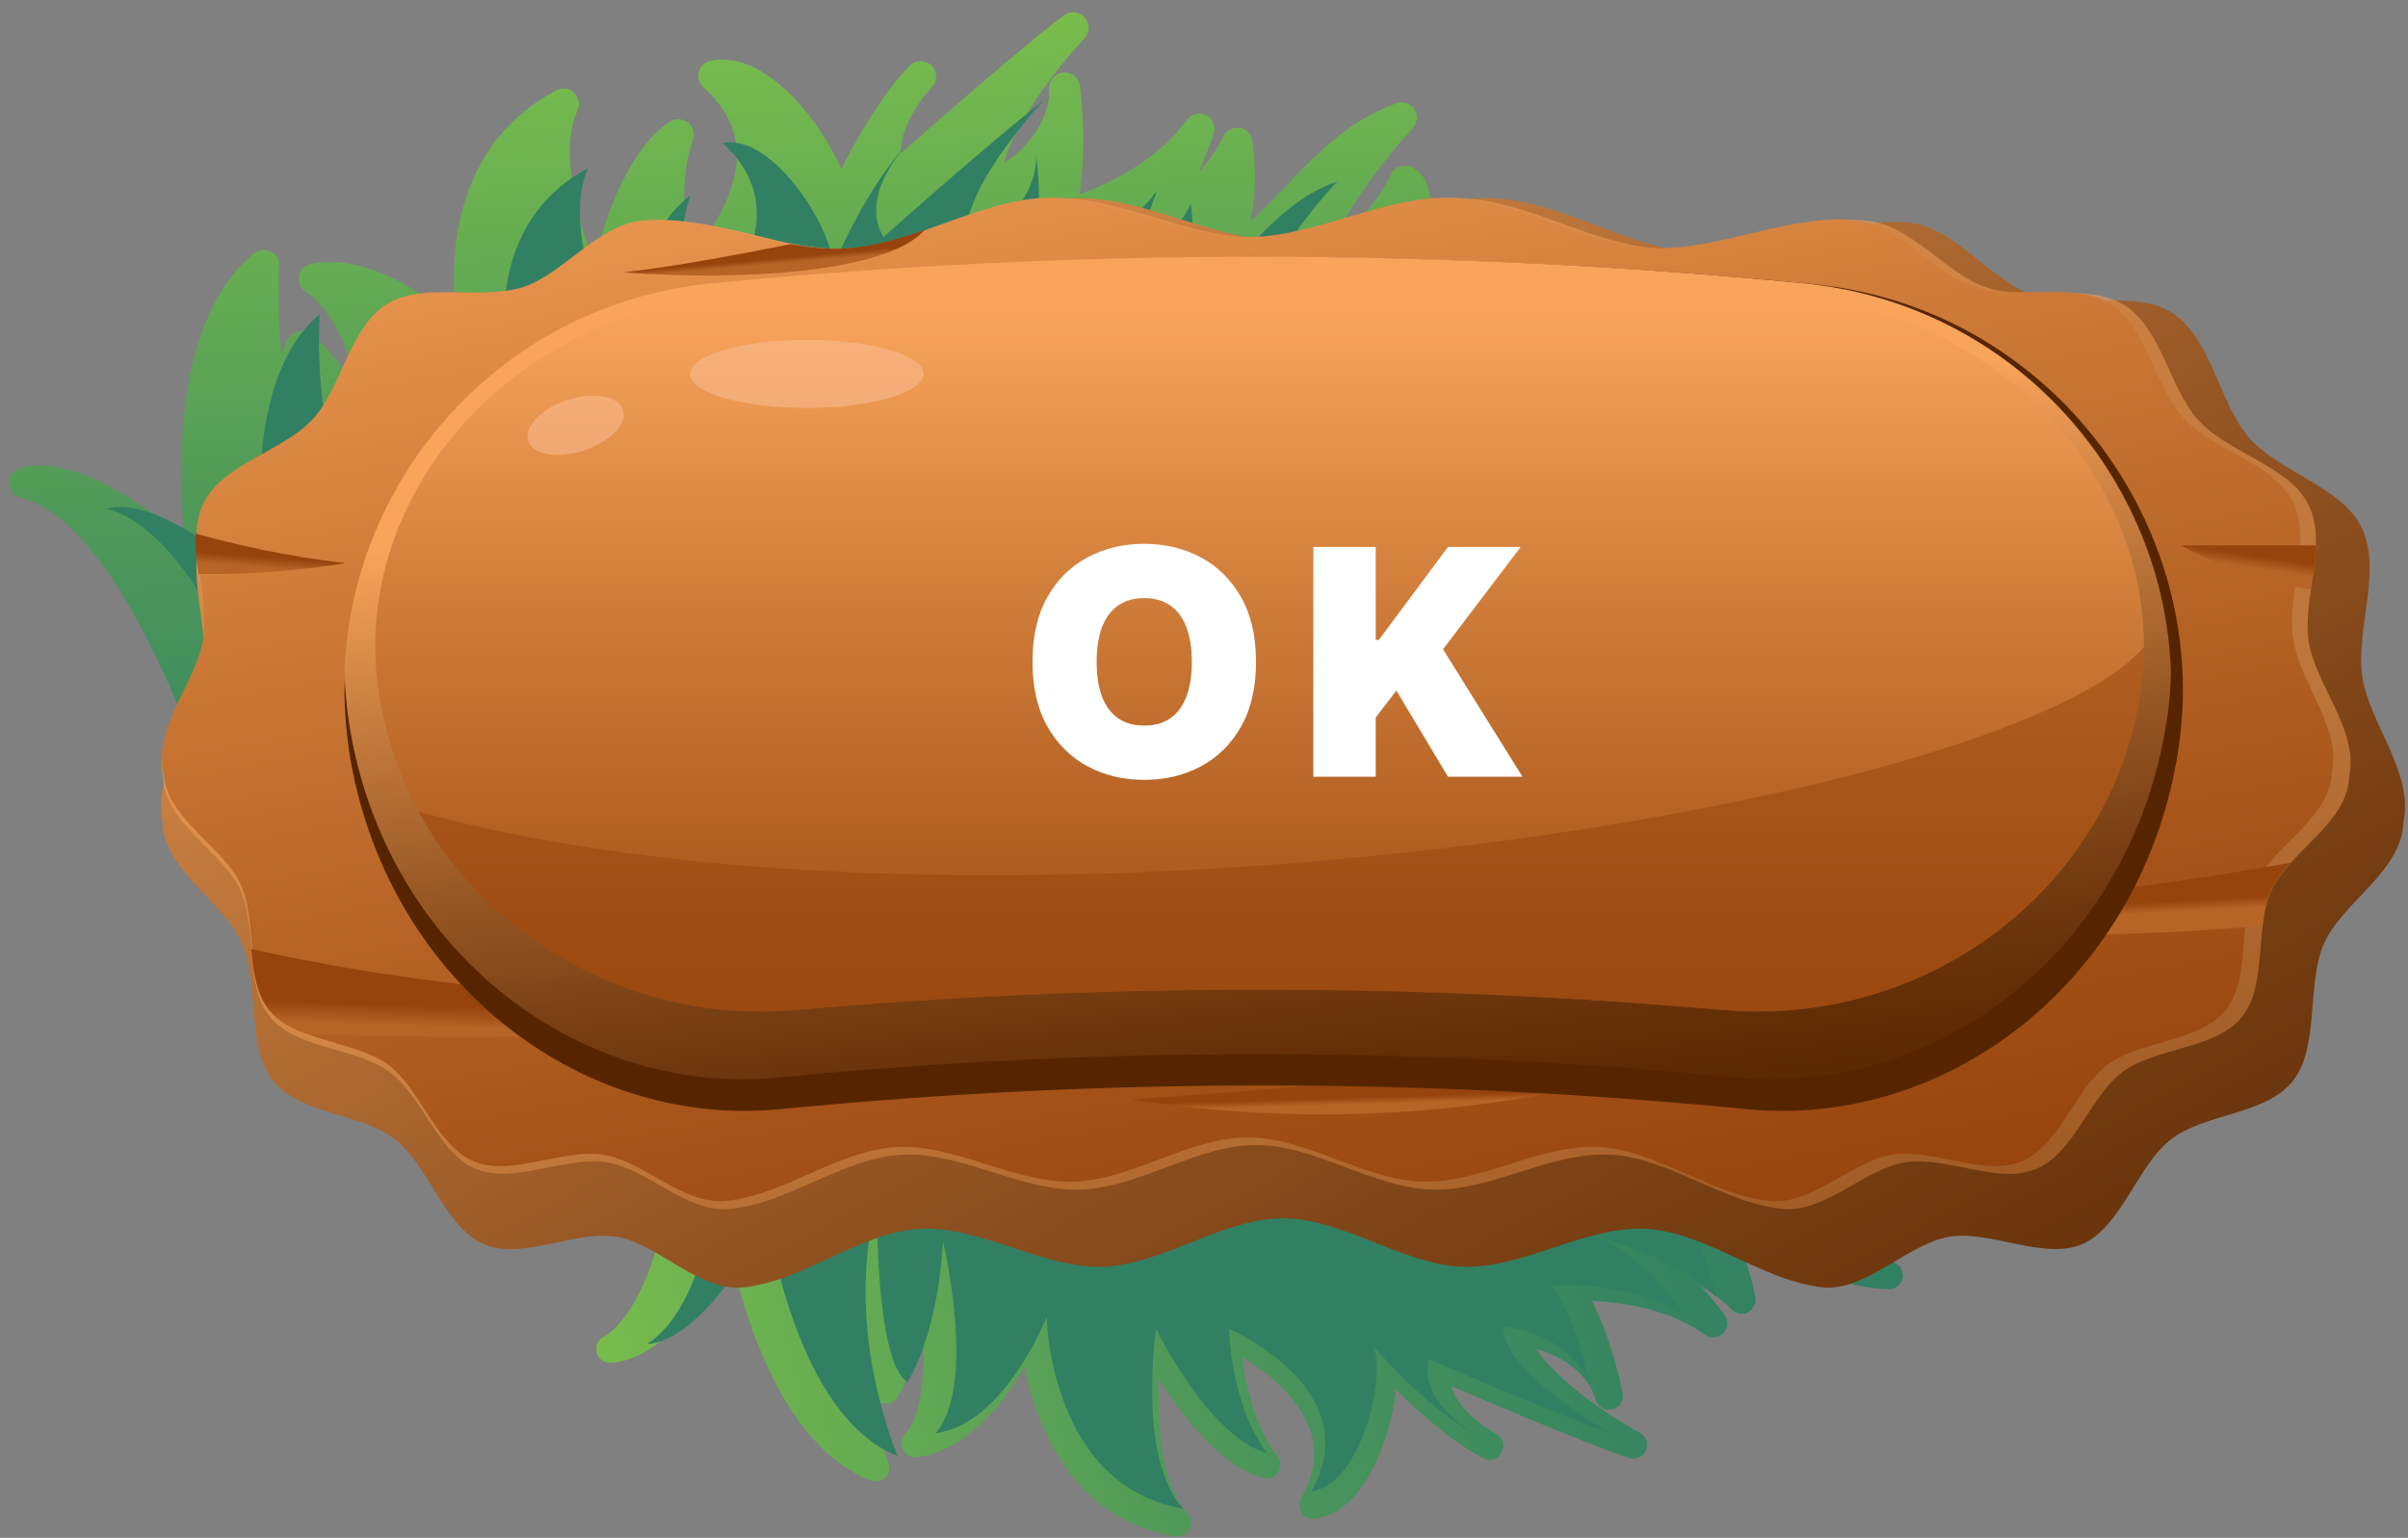 <svg width="155" height="99" viewBox="0 0 155 99" fill="none" xmlns="http://www.w3.org/2000/svg">
<rect x="0" y="0" width="155" height="99" fill="#808080" stroke="none"/>
<path d="M14.008 51.658C14.035 51.685 14.062 51.685 14.089 51.712C14.333 51.821 14.632 51.848 14.876 51.739L88.851 22.198C89.095 22.117 89.258 21.927 89.367 21.71C89.421 21.628 90.424 19.54 91.184 17.261C92.405 13.68 92.35 11.619 90.994 10.832C90.967 10.805 90.913 10.805 90.886 10.778C90.641 10.642 90.37 10.642 90.099 10.723C89.828 10.805 89.638 10.995 89.529 11.239C88.743 12.975 87.061 14.684 85.569 15.959C86.545 13.979 88.2 11.239 90.94 8.255C91.238 7.929 91.293 7.414 91.048 7.034C90.967 6.899 90.859 6.817 90.723 6.736C90.479 6.573 90.153 6.546 89.882 6.654C86.871 7.712 84.809 9.855 82.802 11.944C82.069 12.704 81.31 13.49 80.496 14.223C81.038 11.673 80.632 9.204 80.605 9.042C80.55 8.743 80.388 8.499 80.143 8.363C80.035 8.282 79.872 8.228 79.736 8.228C79.302 8.174 78.868 8.445 78.706 8.852C78.706 8.852 78.326 9.747 77.159 11.103C77.756 9.72 78.109 8.689 78.136 8.58C78.272 8.146 78.082 7.658 77.702 7.441C77.675 7.441 77.648 7.414 77.648 7.414C77.214 7.197 76.671 7.333 76.4 7.712C74.474 10.371 71.354 11.836 69.482 12.514C69.998 9.313 69.537 5.705 69.51 5.515C69.455 5.217 69.293 4.945 69.048 4.81C68.859 4.701 68.641 4.647 68.397 4.674C67.855 4.756 67.475 5.244 67.529 5.786C67.529 5.895 67.746 8.363 64.627 10.506C65.169 8.228 67.719 4.701 69.808 2.477C70.161 2.097 70.161 1.527 69.808 1.12C69.754 1.039 69.672 0.985 69.591 0.931C69.238 0.714 68.804 0.741 68.479 0.985C68.343 1.093 65.386 3.318 58.008 9.855C57.899 7.821 59.961 5.624 59.988 5.596C60.368 5.217 60.341 4.593 59.961 4.213C59.907 4.159 59.852 4.104 59.771 4.077C59.391 3.86 58.903 3.887 58.577 4.213C58.469 4.321 56.434 6.302 54.156 10.886C53.152 8.58 51.199 5.922 49.083 4.647C47.944 3.942 46.804 3.698 45.746 3.915C45.367 3.996 45.068 4.267 44.987 4.62C44.878 4.973 44.987 5.379 45.285 5.624C46.723 6.926 47.428 8.363 47.428 9.991C47.428 12.568 45.665 15.064 44.417 16.529C44.064 14.63 43.712 11.483 44.607 8.987C44.743 8.58 44.634 8.119 44.281 7.875C44.254 7.848 44.227 7.821 44.173 7.821C43.847 7.631 43.413 7.631 43.088 7.848C40.456 9.638 38.965 13.924 38.232 16.936C37.093 13.87 36.035 9.638 37.174 7.116C37.364 6.736 37.255 6.275 36.957 5.976C36.903 5.922 36.849 5.895 36.794 5.841C36.496 5.651 36.116 5.651 35.818 5.813C29.172 9.313 28.873 16.474 29.362 20.706C28.548 19.974 27.544 19.187 26.432 18.536C24.126 17.152 21.983 16.61 20.03 16.99C19.623 17.071 19.297 17.37 19.243 17.776C19.162 18.183 19.352 18.59 19.704 18.807C21.305 19.784 22.444 22.497 23.177 25.264C22.309 23.934 21.278 22.605 20.084 21.547C20.03 21.52 20.003 21.466 19.948 21.439C19.759 21.33 19.569 21.276 19.352 21.303C19.08 21.33 18.836 21.466 18.674 21.656C18.429 21.954 18.239 22.388 18.131 22.876C17.941 21.032 17.887 19.16 17.968 17.125C17.995 16.746 17.805 16.42 17.48 16.23C17.453 16.203 17.426 16.203 17.399 16.203C17.046 16.04 16.612 16.067 16.314 16.339C11.241 20.57 11.431 29.956 11.865 34.622C10.834 33.754 9.477 32.751 8.04 31.883C5.327 30.228 3.048 29.658 1.312 30.119C0.878 30.228 0.58 30.635 0.58 31.096C0.58 31.448 0.77 31.747 1.068 31.937C1.149 31.991 1.258 32.018 1.339 32.045C1.855 32.181 2.37 32.398 2.886 32.696C8.989 36.386 13.519 50.98 13.546 51.115C13.655 51.333 13.791 51.55 14.008 51.658Z" fill="url(#paint0_linear_21_861)"/>
<path d="M17.209 38.176C17.209 38.176 14.822 25.02 20.573 20.245C20.057 31.069 24.614 37.01 24.614 37.01C24.614 37.01 21.088 26.837 22.77 24.802C26.052 27.705 28.032 33.158 28.032 33.158C28.032 33.158 27.219 23.175 23.502 20.896C28.141 20.055 33.105 26.077 33.105 26.077C33.105 26.077 29.714 15.118 37.852 10.832C35.926 15.064 39.914 23.012 39.914 23.012C39.914 23.012 40.972 14.955 44.444 12.595C43.088 16.366 44.634 21.439 44.634 21.439C44.634 21.439 52.392 14.521 46.506 9.204C49.897 8.553 53.857 15.2 53.586 17.261C56 11.592 58.415 9.259 58.415 9.259C58.415 9.259 55.214 12.568 56.868 15.254C64.274 8.689 67.177 6.465 67.177 6.465C67.177 6.465 61.29 12.758 62.348 15.769C67.122 13.409 66.688 9.91 66.688 9.91C66.688 9.91 67.312 14.467 66.336 17.37C66.336 17.37 71.68 16.149 74.474 12.27C74.474 12.27 72.738 17.749 69.889 19.838C75.423 16.203 76.644 13.111 76.644 13.111C76.644 13.111 77.539 18.373 74.772 20.625C79.546 18.048 81.445 13.301 86.084 11.673C81.011 17.18 79.953 21.791 79.953 21.791C79.953 21.791 84.755 18.645 86.301 15.281C88.227 16.285 84.538 23.907 84.538 23.907L18.402 50.438C18.402 50.438 13.492 34.405 6.846 32.751C10.617 31.693 17.209 38.176 17.209 38.176Z" fill="#318063"/>
<path d="M44.146 65.764C44.173 65.737 44.173 65.71 44.2 65.71C44.39 65.547 44.634 65.439 44.878 65.466L116.358 69.996C116.575 70.023 116.792 70.105 116.955 70.267C117.009 70.322 118.474 71.841 119.749 73.577C121.783 76.29 122.326 78.053 121.403 79.138C121.376 79.165 121.349 79.192 121.322 79.219C121.159 79.382 120.915 79.49 120.671 79.49C120.427 79.49 120.183 79.382 120.02 79.192C118.853 77.944 116.927 76.941 115.3 76.262C116.683 77.673 118.853 79.572 122.027 81.335C122.38 81.525 122.57 81.959 122.461 82.339C122.434 82.474 122.353 82.583 122.271 82.692C122.109 82.881 121.837 83.017 121.566 82.99C118.691 82.936 116.331 81.661 114.052 80.467C113.211 80.006 112.343 79.572 111.448 79.165C112.614 81.172 112.967 83.424 112.994 83.559C113.021 83.831 112.94 84.075 112.777 84.265C112.696 84.373 112.587 84.455 112.479 84.509C112.126 84.672 111.692 84.563 111.421 84.265C111.421 84.265 110.851 83.614 109.467 82.773C110.363 83.776 110.959 84.59 111.014 84.672C111.258 84.997 111.231 85.458 110.959 85.784C110.932 85.811 110.932 85.811 110.905 85.838C110.607 86.137 110.119 86.191 109.739 85.92C107.352 84.211 104.286 83.831 102.469 83.749C103.798 86.326 104.422 89.555 104.449 89.717C104.503 89.989 104.422 90.26 104.259 90.45C104.123 90.585 103.961 90.694 103.744 90.748C103.255 90.83 102.794 90.531 102.686 90.043C102.659 89.962 102.143 87.791 98.888 86.842C100 88.632 103.174 90.938 105.561 92.24C105.968 92.457 106.131 92.973 105.941 93.379C105.914 93.461 105.86 93.542 105.805 93.597C105.561 93.868 105.181 93.976 104.829 93.868C104.693 93.814 101.519 92.728 93.408 89.229C93.897 90.992 96.257 92.294 96.284 92.294C96.718 92.511 96.881 93.054 96.663 93.488C96.636 93.542 96.582 93.624 96.555 93.678C96.311 93.976 95.85 94.085 95.497 93.895C95.389 93.841 93.083 92.701 89.855 89.446C89.638 91.698 88.715 94.519 87.278 96.201C86.491 97.123 85.596 97.638 84.646 97.774C84.321 97.828 83.968 97.666 83.778 97.394C83.588 97.123 83.588 96.743 83.751 96.445C84.619 94.926 84.809 93.515 84.348 92.105C83.615 89.907 81.418 88.252 79.953 87.357C80.17 89.093 80.74 91.86 82.232 93.732C82.476 94.031 82.476 94.465 82.259 94.79C82.232 94.817 82.232 94.844 82.205 94.871C81.988 95.143 81.608 95.251 81.282 95.143C78.516 94.356 76.074 91.101 74.582 88.741C74.474 91.671 74.745 95.604 76.427 97.421C76.698 97.693 76.725 98.127 76.562 98.452C76.535 98.507 76.508 98.561 76.454 98.615C76.264 98.859 75.939 98.968 75.64 98.913C68.967 97.801 66.715 91.752 65.956 88.008C65.468 88.849 64.816 89.799 64.057 90.694C62.483 92.511 60.802 93.569 59.038 93.814C58.659 93.868 58.306 93.678 58.143 93.352C57.953 93.027 58.008 92.62 58.252 92.349C59.364 91.074 59.554 88.442 59.391 85.865C59.011 87.249 58.496 88.659 57.791 89.907C57.763 89.962 57.736 89.989 57.709 90.043C57.601 90.178 57.438 90.287 57.248 90.341C57.004 90.395 56.76 90.368 56.57 90.233C56.271 90.043 56 89.745 55.756 89.338C56.082 90.857 56.543 92.457 57.194 94.166C57.302 94.465 57.248 94.817 57.031 95.061C57.004 95.088 57.004 95.088 56.977 95.116C56.733 95.36 56.353 95.441 56.027 95.305C50.466 93.108 47.998 85.024 47.075 80.928C46.424 81.959 45.583 83.207 44.58 84.346C42.708 86.516 40.945 87.656 39.317 87.737C38.91 87.764 38.53 87.493 38.422 87.113C38.34 86.815 38.395 86.489 38.585 86.272C38.639 86.218 38.72 86.137 38.802 86.109C39.209 85.865 39.588 85.54 39.941 85.106C44.118 80.25 43.901 66.524 43.901 66.388C43.929 66.144 44.01 65.927 44.146 65.764Z" fill="url(#paint1_linear_21_861)"/>
<path d="M49.436 78.568C49.436 78.568 51.172 91.128 57.764 93.732C54.101 84.129 56.462 77.429 56.462 77.429C56.462 77.429 56.299 87.629 58.415 88.985C60.531 85.377 60.693 79.897 60.693 79.897C60.693 79.897 62.918 89.148 60.232 92.267C64.681 91.671 67.367 84.78 67.367 84.78C67.367 84.78 67.556 95.658 76.156 97.123C73.172 93.868 74.42 85.54 74.42 85.54C74.42 85.54 77.756 92.484 81.581 93.569C79.221 90.558 79.112 85.54 79.112 85.54C79.112 85.54 88.146 89.473 84.402 96.011C87.657 95.604 89.258 88.442 88.39 86.652C92.215 91.047 95.118 92.43 95.118 92.43C95.118 92.43 91.265 90.395 91.971 87.493C100.57 91.236 103.852 92.349 103.852 92.349C103.852 92.349 96.691 88.415 96.745 85.377C101.736 86.109 102.387 89.365 102.387 89.365C102.387 89.365 101.601 85.079 99.865 82.746C99.865 82.746 105.046 82.284 108.708 84.916C108.708 84.916 105.534 80.494 102.36 79.463C108.437 81.118 110.444 83.505 110.444 83.505C110.444 83.505 109.685 78.487 106.538 77.293C111.584 78.216 114.703 81.905 119.396 82.013C113.184 78.541 110.878 74.689 110.878 74.689C110.878 74.689 116.114 76.1 118.501 78.677C119.939 77.212 114.35 71.434 114.35 71.434L46.858 67.175C46.858 67.175 47.157 83.071 41.65 86.516C45.394 86.354 49.436 78.568 49.436 78.568Z" fill="#318063"/>
<path d="M117.416 82.882C113.537 82.529 109.847 79.328 105.968 79.111C102.089 78.894 98.102 81.661 94.195 81.552C90.316 81.444 86.464 78.433 82.585 78.433C78.706 78.433 74.854 81.417 70.975 81.552C67.095 81.661 63.081 78.894 59.201 79.111C55.322 79.328 51.633 82.556 47.754 82.882C44.987 83.126 42.355 80.088 39.724 79.626C37.011 79.165 33.621 81.173 31.125 80.088C28.602 78.975 27.598 75.015 25.401 73.333C23.204 71.624 19.297 71.76 17.561 69.562C15.852 67.365 16.721 63.377 15.581 60.746C14.469 58.196 10.997 56.324 10.508 53.422C10.508 53.367 10.481 53.205 10.481 53.15C10.481 53.096 10.454 52.933 10.454 52.906C10.454 52.852 10.427 52.716 10.427 52.689C9.912 49.624 12.679 46.531 13.113 43.547C13.547 40.536 11.838 36.739 13.14 33.999C14.415 31.313 18.375 30.445 20.383 28.194C22.309 25.996 22.797 21.792 25.32 20.164C27.707 18.591 31.532 19.92 34.353 18.97C37.039 18.048 39.344 14.576 42.328 14.332C46.777 13.952 51.416 16.556 55.892 16.285C60.341 16.014 64.708 12.894 69.157 12.758C73.633 12.623 78.136 15.498 82.585 15.498C87.061 15.498 91.564 12.623 96.013 12.758C100.462 12.894 104.829 16.014 109.278 16.285C113.727 16.556 118.392 13.925 122.841 14.332C125.825 14.603 128.131 18.075 130.817 18.97C133.665 19.947 137.463 18.591 139.85 20.164C142.373 21.819 142.861 26.023 144.787 28.194C146.794 30.472 150.755 31.313 152.03 33.999C153.332 36.739 151.623 40.536 152.057 43.547C152.491 46.504 155.258 49.597 154.743 52.689C154.743 52.743 154.715 52.879 154.715 52.906C154.715 52.961 154.688 53.123 154.688 53.15C154.688 53.205 154.661 53.367 154.661 53.422C154.2 56.324 150.728 58.196 149.589 60.746C148.449 63.377 149.317 67.365 147.608 69.562C145.872 71.787 141.966 71.651 139.769 73.333C137.571 75.015 136.568 78.975 134.045 80.088C131.549 81.173 128.158 79.165 125.445 79.626C122.787 80.088 120.156 83.099 117.416 82.882Z" fill="url(#paint2_linear_21_861)"/>
<path opacity="0.5" d="M151.243 49.814C151.243 49.841 151.216 49.976 151.216 50.031C151.216 50.058 151.189 50.221 151.189 50.275C151.189 50.302 151.162 50.492 151.162 50.519C150.809 52.499 148.883 53.964 147.473 55.537C146.957 56.107 146.523 56.677 146.225 57.301C145.899 57.979 145.736 58.766 145.655 59.606C145.384 61.695 145.492 64.028 144.299 65.493C142.617 67.555 138.792 67.419 136.649 68.992C134.533 70.566 133.529 74.228 131.061 75.259C128.619 76.29 125.31 74.418 122.651 74.825C120.074 75.232 117.497 78.053 114.812 77.836C111.041 77.51 107.433 74.526 103.662 74.336C99.865 74.119 95.986 76.696 92.188 76.588C88.39 76.479 84.646 73.713 80.849 73.713C77.051 73.713 73.307 76.479 69.51 76.588C65.712 76.696 61.806 74.119 58.035 74.336C54.237 74.553 50.656 77.537 46.886 77.836C44.2 78.053 41.623 75.232 39.046 74.825C36.388 74.418 33.078 76.262 30.637 75.259C28.168 74.228 27.192 70.566 25.048 68.992C22.905 67.419 19.108 67.555 17.399 65.493C15.717 63.459 16.585 59.769 15.473 57.301C14.387 54.941 10.997 53.205 10.536 50.519C10.536 50.492 10.508 50.302 10.508 50.275C10.508 50.221 10.481 50.085 10.481 50.031C10.481 49.976 10.454 49.868 10.454 49.814C9.966 46.965 12.651 44.09 13.085 41.35C13.52 38.556 11.838 35.029 13.113 32.479C14.36 29.984 18.212 29.197 20.166 27.081C22.064 25.047 22.526 21.14 24.994 19.621C27.327 18.156 31.044 19.404 33.81 18.509C36.415 17.668 38.666 14.44 41.596 14.196C45.936 13.843 50.466 16.258 54.807 16.013C59.147 15.769 63.406 12.867 67.746 12.758C72.087 12.65 76.481 15.308 80.849 15.308C85.216 15.308 89.611 12.65 93.951 12.758C98.291 12.867 102.55 15.796 106.891 16.013C111.231 16.258 115.788 13.843 120.101 14.196C123.031 14.44 125.283 17.668 127.887 18.509C130.654 19.404 134.37 18.156 136.703 19.621C139.172 21.14 139.633 25.047 141.532 27.081C143.485 29.197 147.337 29.984 148.585 32.479C148.992 33.266 149.1 34.188 149.073 35.111C149.046 36.033 148.883 36.983 148.748 37.959C148.585 39.126 148.449 40.292 148.612 41.35C149.073 44.09 151.759 46.965 151.243 49.814Z" fill="url(#paint3_linear_21_861)"/>
<path d="M150.131 49.515C150.131 49.569 150.104 49.678 150.104 49.732C150.104 49.786 150.077 49.922 150.077 49.976C150.077 50.003 150.049 50.166 150.049 50.22C149.697 52.228 147.716 53.693 146.279 55.293C145.818 55.836 145.411 56.378 145.139 56.948C144.787 57.707 144.624 58.575 144.543 59.471C144.326 61.478 144.38 63.648 143.241 65.059C141.559 67.093 137.788 66.985 135.672 68.531C133.556 70.104 132.58 73.739 130.138 74.77C127.724 75.774 124.442 73.929 121.81 74.336C119.233 74.743 116.683 77.537 114.025 77.32C110.281 77.022 106.7 74.065 102.957 73.848C99.186 73.631 95.334 76.181 91.564 76.072C87.793 75.964 84.076 73.224 80.306 73.224C76.535 73.224 72.819 75.991 69.075 76.072C65.305 76.181 61.453 73.631 57.682 73.848C53.911 74.065 50.358 77.022 46.614 77.32C43.956 77.537 41.406 74.743 38.829 74.336C36.197 73.929 32.915 75.774 30.501 74.77C28.059 73.739 27.083 70.104 24.967 68.531C23.583 67.527 21.495 67.229 19.758 66.551C18.809 66.198 17.968 65.764 17.398 65.059C16.558 64.028 16.368 62.59 16.232 61.098C16.096 59.66 16.042 58.141 15.499 56.948C14.414 54.588 11.051 52.879 10.589 50.22C10.589 50.166 10.562 50.003 10.562 49.976C10.562 49.922 10.535 49.786 10.508 49.732C10.508 49.705 10.481 49.569 10.481 49.515C9.993 46.694 12.651 43.846 13.085 41.106C13.275 39.831 13.031 38.366 12.841 36.955C12.705 36.087 12.597 35.192 12.651 34.351C12.678 33.619 12.814 32.94 13.139 32.316C14.387 29.848 18.212 29.061 20.138 26.973C22.01 24.965 22.471 21.086 24.913 19.567C27.245 18.129 30.935 19.35 33.675 18.482C36.252 17.641 38.503 14.44 41.379 14.196C44.525 13.924 47.754 15.145 50.955 15.715C52.148 15.932 53.342 16.067 54.508 15.986C56.217 15.905 57.899 15.389 59.608 14.793C62.185 13.897 64.762 12.812 67.366 12.731C71.68 12.622 76.047 15.254 80.36 15.254C84.673 15.254 89.041 12.622 93.354 12.731C97.667 12.839 101.872 15.742 106.212 15.959C110.525 16.203 115.028 13.789 119.342 14.168C122.244 14.413 124.469 17.614 127.046 18.455C129.786 19.35 133.475 18.102 135.808 19.54C138.222 21.059 138.71 24.938 140.582 26.945C142.535 29.034 146.36 29.821 147.581 32.289C148.856 34.812 147.174 38.312 147.608 41.078C147.961 43.846 150.619 46.694 150.131 49.515Z" fill="url(#paint4_linear_21_861)"/>
<path d="M147.445 55.537C146.93 56.107 146.496 56.676 146.198 57.3C145.872 57.978 145.709 58.765 145.628 59.606C119.884 61.803 104.829 57.165 104.069 56.921C117.796 59.633 134.343 57.924 147.445 55.537Z" fill="url(#paint5_linear_21_861)"/>
<path d="M60.666 63.323C51.226 67.175 29.931 66.931 19.704 66.551C18.755 66.198 17.914 65.764 17.344 65.059C16.503 64.028 16.313 62.59 16.178 61.098C23.421 62.726 40.836 65.846 60.666 63.323Z" fill="url(#paint6_linear_21_861)"/>
<path d="M72.819 70.783C72.819 70.783 107.433 68.341 111.068 67.093C114.703 65.846 111.421 67.093 111.421 67.093C111.421 67.093 95.117 74.282 72.819 70.783Z" fill="url(#paint7_linear_21_861)"/>
<path d="M22.254 36.25C18.456 36.874 15.066 36.982 12.787 36.955C12.651 36.087 12.543 35.192 12.597 34.351C14.93 35.002 18.484 35.843 22.254 36.25Z" fill="url(#paint8_linear_21_861)"/>
<path d="M59.527 14.793C57.031 17.668 46.994 18.075 40.131 17.532C42.979 17.234 47.537 16.393 50.901 15.715C52.094 15.932 53.288 16.067 54.454 15.986C56.136 15.878 57.845 15.389 59.527 14.793Z" fill="url(#paint9_linear_21_861)"/>
<path d="M149.073 35.111C149.046 36.033 148.883 36.982 148.747 37.959C144.109 37.227 140.392 35.111 140.392 35.111C140.392 35.111 145.872 35.111 149.073 35.111Z" fill="url(#paint10_linear_21_861)"/>
<path d="M140.202 48.349C138.086 62.048 126.992 71.516 114.73 71.516C113.971 71.516 113.211 71.488 112.451 71.407C91.754 69.373 70.92 69.373 50.222 71.407C37.12 72.682 24.723 62.889 22.471 48.349C22.281 47.02 22.173 45.718 22.173 44.416C22.173 44.144 22.173 43.873 22.2 43.602C22.607 30.906 32.373 19.622 45.99 18.292C69.51 15.986 93.191 15.986 116.71 18.292C130.301 19.622 140.094 30.933 140.501 43.629C140.555 45.148 140.447 46.749 140.202 48.349Z" fill="#562500"/>
<path d="M139.741 43.303C139.714 44.388 139.633 45.473 139.443 46.558C137.327 60.095 126.313 69.481 114.133 69.481C113.374 69.481 112.614 69.454 111.855 69.372C91.292 67.365 70.594 67.365 50.032 69.372C37.011 70.62 24.696 60.936 22.471 46.558C22.308 45.473 22.2 44.388 22.173 43.303C22.58 30.743 32.291 19.567 45.8 18.238C69.184 15.959 92.703 15.959 116.087 18.238C129.623 19.567 139.361 30.743 139.741 43.303Z" fill="url(#paint11_linear_21_861)"/>
<path d="M138.005 41.648C138.005 42.761 137.897 43.9 137.707 45.039C135.672 56.921 124.984 65.113 113.211 65.113C112.479 65.113 111.746 65.086 111.014 65.032C91.103 63.269 71.083 63.269 51.144 65.032C41.135 65.9 31.559 60.719 26.947 52.255C25.754 50.058 24.913 47.643 24.451 45.039C24.262 43.9 24.153 42.761 24.153 41.621C24.153 30.309 33.702 20.137 47.048 18.943C69.672 16.936 92.459 16.936 115.083 18.943C128.484 20.137 138.005 30.336 138.005 41.648Z" fill="url(#paint12_linear_21_861)"/>
<path opacity="0.49" d="M138.005 41.648C138.005 42.761 137.897 43.9 137.707 45.039C135.672 56.921 124.984 65.113 113.211 65.113C112.479 65.113 111.746 65.086 111.014 65.032C91.103 63.269 71.083 63.269 51.145 65.032C41.135 65.9 31.559 60.719 26.947 52.255C63.053 62.211 128.945 52.201 138.005 41.648Z" fill="#96440C"/>
<path opacity="0.55" d="M51.931 26.267C56.081 26.267 59.445 25.284 59.445 24.07C59.445 22.857 56.081 21.873 51.931 21.873C47.781 21.873 44.417 22.857 44.417 24.07C44.417 25.284 47.781 26.267 51.931 26.267Z" fill="#F9BE93"/>
<path opacity="0.55" d="M40.104 26.376C40.402 27.271 39.263 28.465 37.581 29.007C35.899 29.55 34.299 29.279 34 28.384C33.702 27.488 34.841 26.295 36.523 25.752C38.205 25.21 39.806 25.481 40.104 26.376Z" fill="#F9BE93"/>
<path d="M80.848 42.608C80.848 44.255 80.528 45.645 79.887 46.776C79.247 47.903 78.383 48.758 77.294 49.34C76.206 49.918 74.993 50.207 73.654 50.207C72.305 50.207 71.087 49.916 69.999 49.333C68.915 48.746 68.053 47.889 67.413 46.762C66.778 45.63 66.46 44.246 66.46 42.608C66.46 40.962 66.778 39.575 67.413 38.448C68.053 37.316 68.915 36.462 69.999 35.884C71.087 35.301 72.305 35.01 73.654 35.01C74.993 35.01 76.206 35.301 77.294 35.884C78.383 36.462 79.247 37.316 79.887 38.448C80.528 39.575 80.848 40.962 80.848 42.608ZM76.716 42.608C76.716 41.722 76.599 40.976 76.362 40.369C76.131 39.758 75.787 39.295 75.33 38.982C74.877 38.665 74.318 38.506 73.654 38.506C72.989 38.506 72.428 38.665 71.971 38.982C71.518 39.295 71.174 39.758 70.938 40.369C70.707 40.976 70.591 41.722 70.591 42.608C70.591 43.495 70.707 44.243 70.938 44.855C71.174 45.462 71.518 45.924 71.971 46.242C72.428 46.555 72.989 46.711 73.654 46.711C74.318 46.711 74.877 46.555 75.33 46.242C75.787 45.924 76.131 45.462 76.362 44.855C76.599 44.243 76.716 43.495 76.716 42.608ZM84.537 50.005V35.212H88.553V41.193H88.755L93.205 35.212H97.885L92.887 41.799L98.001 50.005H93.205L89.882 44.458L88.553 46.191V50.005H84.537Z" fill="white"/>
<defs>
<linearGradient id="paint0_linear_21_861" x1="43.969" y1="-13.138" x2="49.081" y2="62.712" gradientUnits="userSpaceOnUse">
<stop offset="2.7e-07" stop-color="#95D543"/>
<stop offset="0.261" stop-color="#72B74E"/>
<stop offset="0.576" stop-color="#4F9959"/>
<stop offset="0.834" stop-color="#398760"/>
<stop offset="1" stop-color="#318063"/>
</linearGradient>
<linearGradient id="paint1_linear_21_861" x1="17.631" y1="92.174" x2="114.547" y2="71.05" gradientUnits="userSpaceOnUse">
<stop offset="2.7e-07" stop-color="#95D543"/>
<stop offset="0.261" stop-color="#72B74E"/>
<stop offset="0.576" stop-color="#4F9959"/>
<stop offset="0.834" stop-color="#398760"/>
<stop offset="1" stop-color="#318063"/>
</linearGradient>
<linearGradient id="paint2_linear_21_861" x1="51.737" y1="-9.783" x2="123.806" y2="124.508" gradientUnits="userSpaceOnUse">
<stop stop-color="#F8A45B"/>
<stop offset="0.217" stop-color="#C97F40"/>
<stop offset="0.473" stop-color="#985825"/>
<stop offset="0.699" stop-color="#743C11"/>
<stop offset="0.882" stop-color="#5E2B04"/>
<stop offset="1" stop-color="#562500"/>
</linearGradient>
<linearGradient id="paint3_linear_21_861" x1="81.667" y1="54.618" x2="93.699" y2="135.156" gradientUnits="userSpaceOnUse">
<stop stop-color="#F8A45B"/>
<stop offset="0.394" stop-color="#CC7937"/>
<stop offset="0.792" stop-color="#A55318"/>
<stop offset="1" stop-color="#96440C"/>
</linearGradient>
<linearGradient id="paint4_linear_21_861" x1="70.433" y1="-5.21" x2="87.117" y2="84.309" gradientUnits="userSpaceOnUse">
<stop stop-color="#F8A45B"/>
<stop offset="0.394" stop-color="#CC7937"/>
<stop offset="0.792" stop-color="#A55318"/>
<stop offset="1" stop-color="#96440C"/>
</linearGradient>
<linearGradient id="paint5_linear_21_861" x1="125.782" y1="56.55" x2="126.098" y2="62.331" gradientUnits="userSpaceOnUse">
<stop offset="0.384" stop-color="#96440C"/>
<stop offset="0.399" stop-color="#9A4810"/>
<stop offset="0.504" stop-color="#B76427"/>
</linearGradient>
<linearGradient id="paint6_linear_21_861" x1="38.461" y1="60.932" x2="38.092" y2="71.866" gradientUnits="userSpaceOnUse">
<stop offset="0.384" stop-color="#96440C"/>
<stop offset="0.399" stop-color="#9A4810"/>
<stop offset="0.504" stop-color="#B76427"/>
</linearGradient>
<linearGradient id="paint7_linear_21_861" x1="92.805" y1="69.096" x2="92.912" y2="72.733" gradientUnits="userSpaceOnUse">
<stop offset="0.384" stop-color="#96440C"/>
<stop offset="0.399" stop-color="#9A4810"/>
<stop offset="0.504" stop-color="#B76427"/>
</linearGradient>
<linearGradient id="paint8_linear_21_861" x1="17.541" y1="33.73" x2="17.1" y2="39.345" gradientUnits="userSpaceOnUse">
<stop offset="0.384" stop-color="#96440C"/>
<stop offset="0.399" stop-color="#9A4810"/>
<stop offset="0.504" stop-color="#B76427"/>
</linearGradient>
<linearGradient id="paint9_linear_21_861" x1="49.759" y1="15.486" x2="50.027" y2="18.481" gradientUnits="userSpaceOnUse">
<stop offset="0.384" stop-color="#96440C"/>
<stop offset="0.399" stop-color="#9A4810"/>
<stop offset="0.504" stop-color="#B76427"/>
</linearGradient>
<linearGradient id="paint10_linear_21_861" x1="145.075" y1="33.265" x2="144.129" y2="39.678" gradientUnits="userSpaceOnUse">
<stop offset="0.384" stop-color="#96440C"/>
<stop offset="0.399" stop-color="#9A4810"/>
<stop offset="0.504" stop-color="#B76427"/>
</linearGradient>
<linearGradient id="paint11_linear_21_861" x1="79.286" y1="28.91" x2="84.82" y2="76.219" gradientUnits="userSpaceOnUse">
<stop stop-color="#F8A45B"/>
<stop offset="0.217" stop-color="#C97F40"/>
<stop offset="0.473" stop-color="#985825"/>
<stop offset="0.699" stop-color="#743C11"/>
<stop offset="0.882" stop-color="#5E2B04"/>
<stop offset="1" stop-color="#562500"/>
</linearGradient>
<linearGradient id="paint12_linear_21_861" x1="81.091" y1="19.743" x2="81.091" y2="72.449" gradientUnits="userSpaceOnUse">
<stop stop-color="#F8A45B"/>
<stop offset="0.394" stop-color="#CC7937"/>
<stop offset="0.792" stop-color="#A55318"/>
<stop offset="1" stop-color="#96440C"/>
</linearGradient>
</defs>
</svg>
